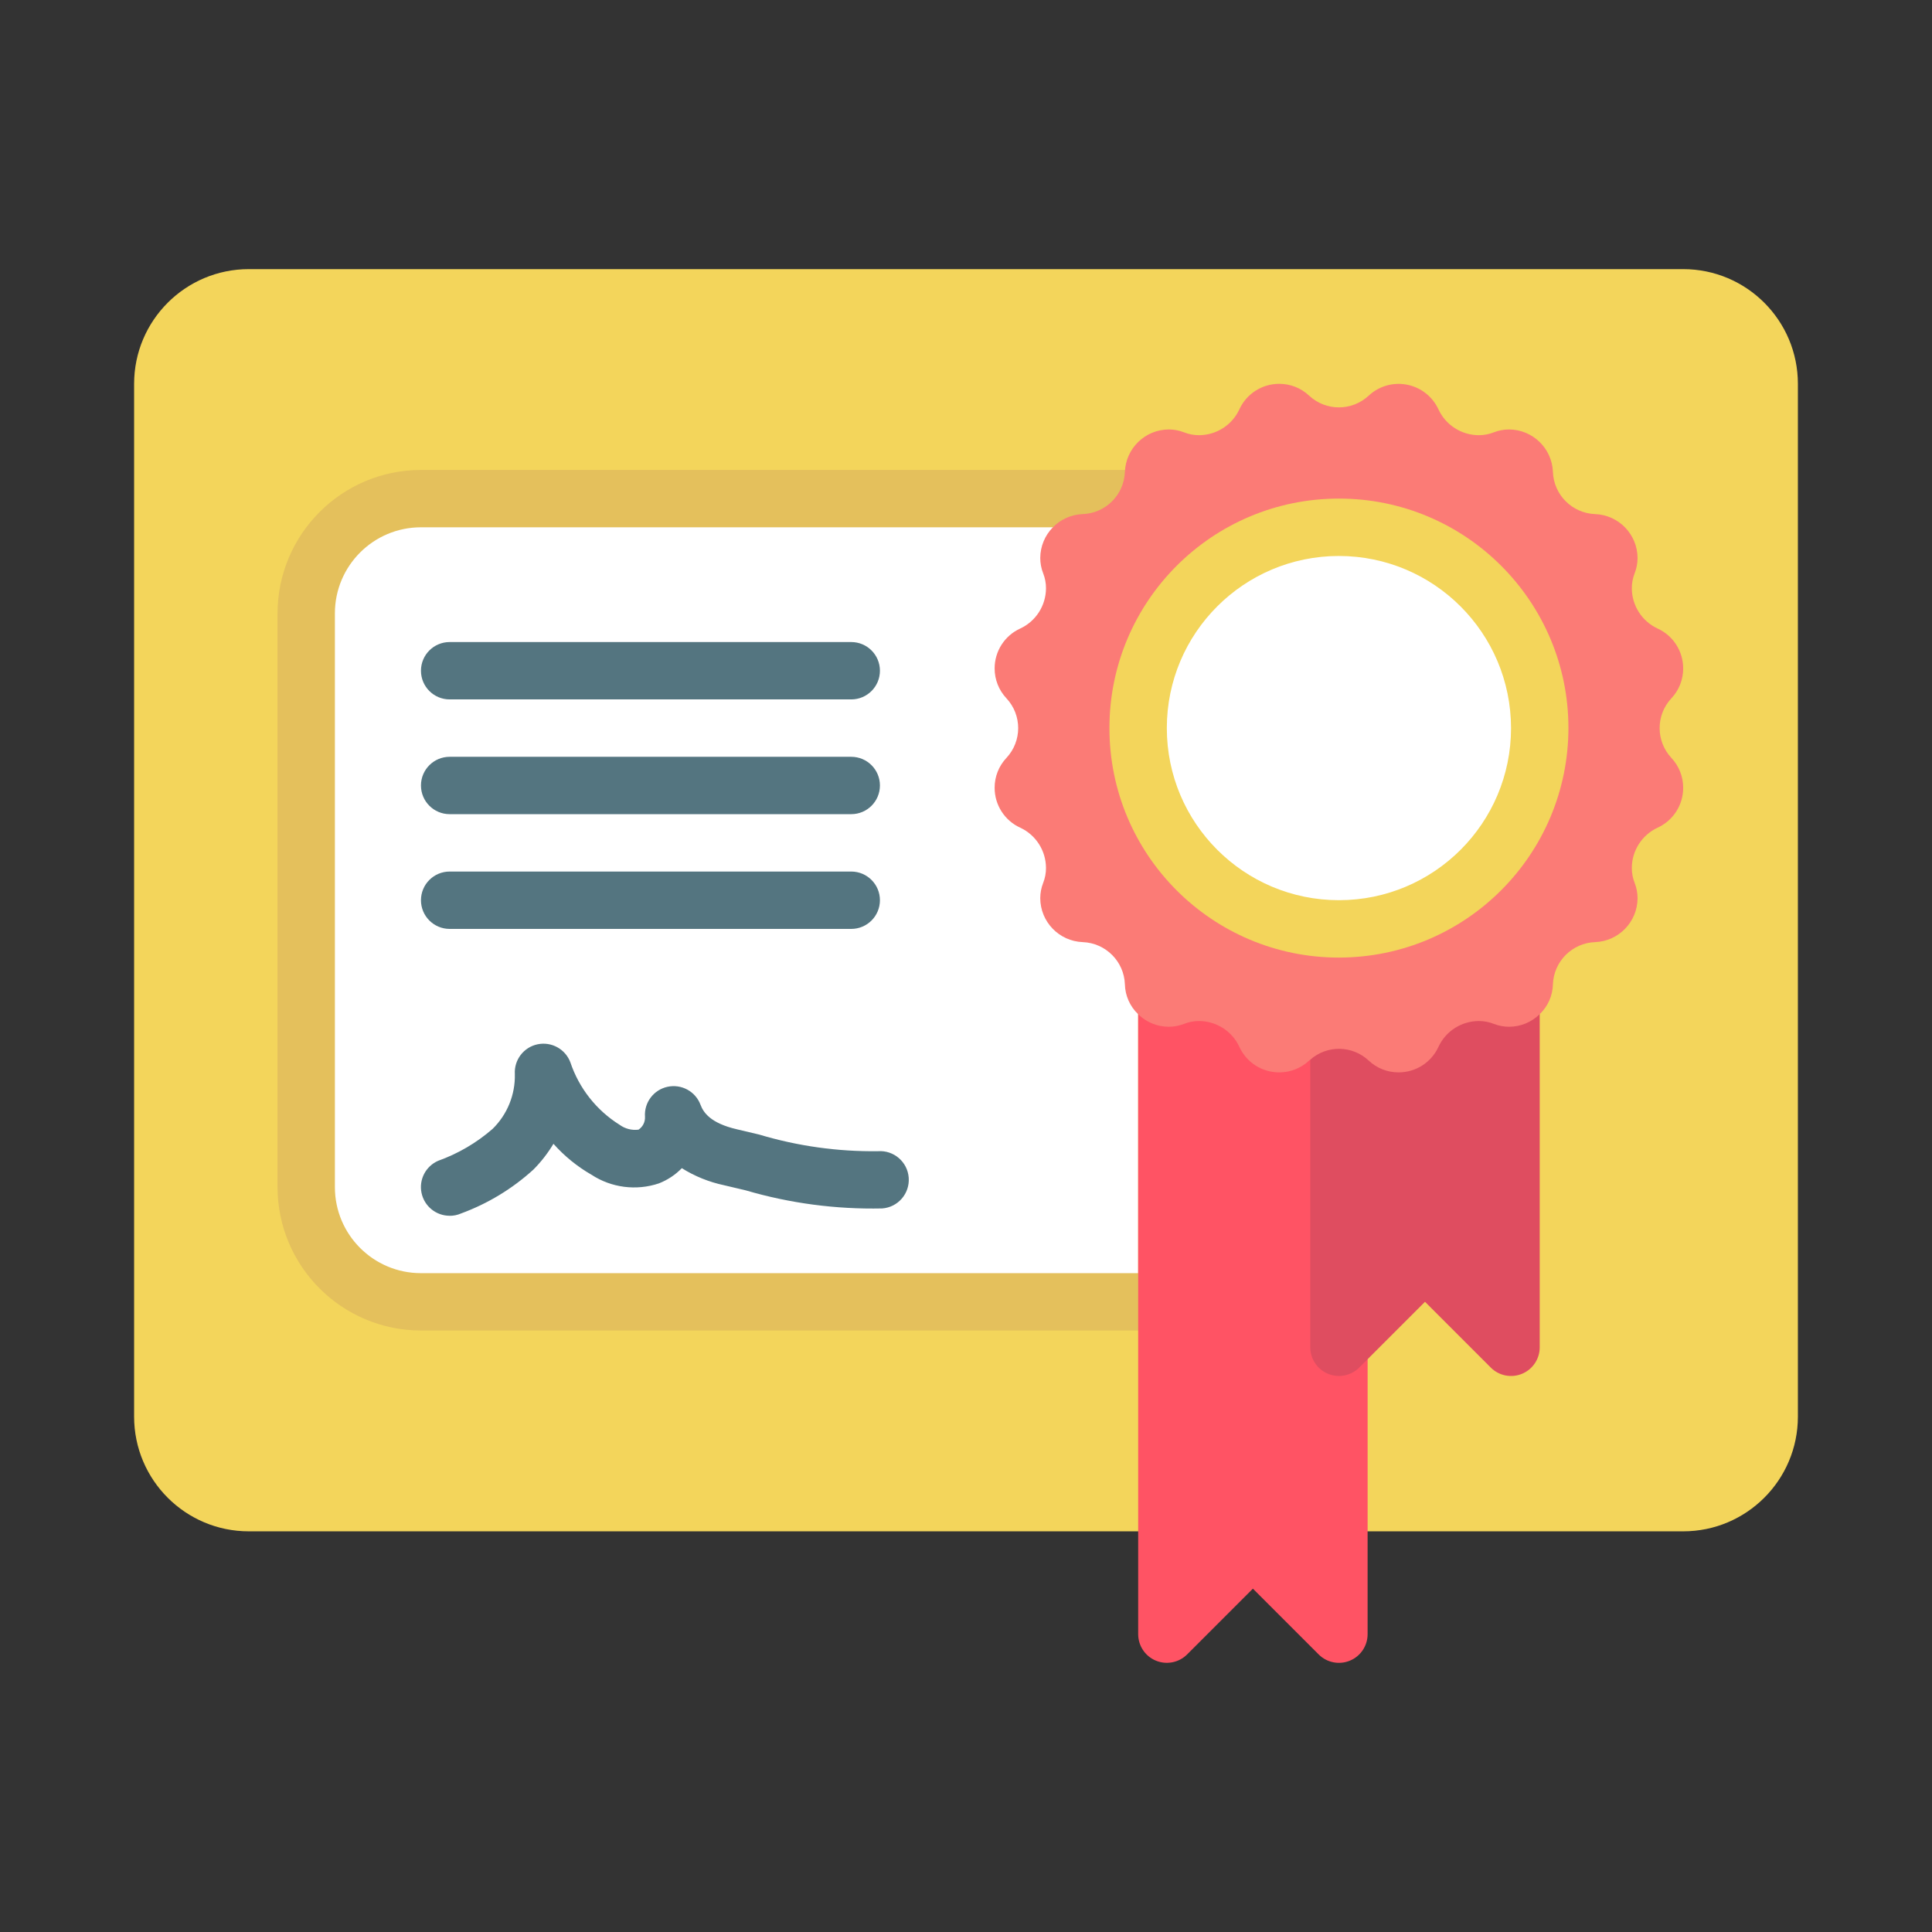 <?xml version="1.0" encoding="UTF-8"?>
<svg id="Layer_1" data-name="Layer 1" xmlns="http://www.w3.org/2000/svg" viewBox="0 0 512 512">
  <rect x="0" y="0" width="512" height="512" fill="#333333" stroke="none"/>
  <defs>
    <style>
      .cls-1 {
        fill: #fff;
      }

      .cls-2 {
        fill: #fb7b76;
      }

      .cls-3 {
        fill: #547580;
      }

      .cls-4 {
        fill: #ff5364;
      }

      .cls-5 {
        fill: #df4d60;
      }

      .cls-6 {
        fill: #e4c05c;
      }

      .cls-7 {
        fill: #f3d55b;
      }
    </style>
  </defs>
  <g id="Page-1">
    <g id="_008---Certificate" data-name="008---Certificate">
      <path id="Shape" class="cls-7" d="M362.43,405.82h83.62c16.79,0,30.41-13.61,30.41-30.41V101.73c0-16.79-13.61-30.41-30.41-30.41H65.95c-16.79,0-30.41,13.61-30.41,30.41V375.41c0,16.79,13.61,30.41,30.41,30.41H362.43Z"/>
      <path id="Shape-2" data-name="Shape" class="cls-1" d="M309.21,345H111.56c-16.79,0-30.41-13.61-30.41-30.41V162.55c0-16.79,13.61-30.41,30.41-30.41h197.65v212.86Z"/>
      <path id="Shape-3" data-name="Shape" class="cls-6" d="M309.21,352.6H111.56c-20.98-.03-37.99-17.03-38.01-38.01V162.55c.03-20.98,17.03-37.99,38.01-38.01h197.65c4.2,0,7.6,3.4,7.6,7.6v212.86c0,4.2-3.4,7.6-7.6,7.6ZM111.56,139.74c-12.6,0-22.81,10.21-22.81,22.81v152.04c0,12.6,10.21,22.81,22.81,22.81h190.05V139.74H111.56Z"/>
      <g>
        <path id="Shape-4" data-name="Shape" class="cls-3" d="M225.59,246.17H119.16c-4.2,0-7.6-3.4-7.6-7.6s3.4-7.6,7.6-7.6h106.43c4.2,0,7.6,3.4,7.6,7.6s-3.4,7.6-7.6,7.6Z"/>
        <path id="Shape-5" data-name="Shape" class="cls-3" d="M225.59,215.76H119.16c-4.2,0-7.6-3.4-7.6-7.6s3.4-7.6,7.6-7.6h106.43c4.2,0,7.6,3.4,7.6,7.6s-3.4,7.6-7.6,7.6Z"/>
        <path id="Shape-6" data-name="Shape" class="cls-3" d="M225.59,185.35H119.16c-4.2,0-7.6-3.4-7.6-7.6s3.4-7.6,7.6-7.6h106.43c4.2,0,7.6,3.4,7.6,7.6s-3.4,7.6-7.6,7.6Z"/>
        <path id="Shape-7" data-name="Shape" class="cls-3" d="M119.16,322.19c-3.6,0-6.71-2.52-7.45-6.05-.74-3.53,1.11-7.09,4.41-8.52,5.3-1.9,10.2-4.77,14.44-8.47,3.88-3.81,6.01-9.06,5.88-14.5-.23-3.76,2.33-7.13,6.02-7.9s7.39,1.27,8.7,4.8c2.3,6.85,6.91,12.7,13.04,16.53,1.45,1.06,3.24,1.52,5.02,1.29,1.13-.75,1.78-2.04,1.71-3.4-.27-3.77,2.28-7.16,5.97-7.96s7.41,1.22,8.74,4.76c.76,2.01,2.58,4.87,9.67,6.51l5.88,1.39c10.22,3.06,20.84,4.55,31.5,4.41,4.19-.3,7.83,2.85,8.13,7.04,.3,4.19-2.85,7.83-7.04,8.13-12.22,.26-24.41-1.35-36.14-4.79l-5.75-1.36c-3.97-.84-7.76-2.37-11.2-4.52-1.71,1.76-3.79,3.14-6.08,4.03-5.98,2.01-12.56,1.17-17.84-2.28-3.79-2.17-7.2-4.95-10.1-8.21-1.49,2.49-3.28,4.79-5.32,6.84-5.57,5.07-12.07,9.01-19.14,11.61-.96,.42-1.99,.64-3.04,.63h0Z"/>
      </g>
      <path id="Shape-8" data-name="Shape" class="cls-4" d="M362.43,360.2v72.87c0,3.07-1.85,5.85-4.69,7.02-2.84,1.18-6.11,.53-8.28-1.65l-17.43-17.43-17.43,17.43c-2.17,2.17-5.44,2.82-8.28,1.65-2.84-1.18-4.69-3.95-4.69-7.02V253.77c2.17,2.14,5.09,3.34,8.13,3.34,1.38,0,2.74-.26,4.03-.76,1.28-.51,2.65-.77,4.03-.76,4.57,.03,8.72,2.69,10.64,6.84,1.89,4.13,6.02,6.78,10.57,6.77,2.94,.01,5.77-1.1,7.91-3.12,.08-.08,.23-.15,.3-.23l15.2,94.34Z"/>
      <path id="Shape-9" data-name="Shape" class="cls-5" d="M408.04,253.77v103.28c0,3.07-1.85,5.85-4.69,7.02-2.84,1.18-6.11,.53-8.28-1.65l-17.43-17.43-17.43,17.43c-2.17,2.17-5.44,2.82-8.28,1.65-2.84-1.18-4.69-3.95-4.69-7.02v-91.23c4.45-3.94,11.17-3.84,15.51,.23,2.14,2.01,4.97,3.13,7.91,3.12,4.54,.01,8.68-2.63,10.57-6.77,1.92-4.15,6.07-6.81,10.64-6.84,1.38-.01,2.75,.25,4.03,.76,1.28,.5,2.65,.76,4.03,.76,3.04,0,5.96-1.18,8.13-3.31h0Z"/>
      <path id="Shape-10" data-name="Shape" class="cls-2" d="M442.94,200.86c2.01,2.14,3.13,4.97,3.12,7.91,.01,4.54-2.63,8.68-6.77,10.57-4.15,1.92-6.81,6.07-6.84,10.64-.01,1.38,.25,2.75,.76,4.03,.5,1.28,.76,2.65,.76,4.03-.03,6.26-4.99,11.39-11.25,11.63-6.08,.22-10.95,5.1-11.18,11.18-.07,3-1.33,5.84-3.5,7.91-2.17,2.14-5.09,3.34-8.13,3.34-1.38,0-2.74-.26-4.03-.76-1.28-.51-2.65-.77-4.03-.76-4.57,.03-8.72,2.69-10.64,6.84-1.89,4.13-6.02,6.78-10.57,6.77-2.94,.01-5.77-1.1-7.91-3.12-4.34-4.07-11.05-4.17-15.51-.23-.08,.08-.23,.15-.3,.23-2.14,2.01-4.97,3.13-7.91,3.12-4.54,.01-8.68-2.63-10.57-6.77-1.92-4.15-6.07-6.81-10.64-6.84-1.38-.01-2.75,.25-4.03,.76-1.28,.5-2.65,.76-4.03,.76-3.05,0-5.97-1.2-8.13-3.34-2.17-2.07-3.43-4.91-3.5-7.91-.22-6.08-5.1-10.95-11.18-11.18-6.26-.24-11.22-5.37-11.25-11.63,0-1.38,.26-2.74,.76-4.03,.51-1.28,.77-2.65,.76-4.03-.03-4.57-2.69-8.72-6.84-10.64-4.13-1.89-6.78-6.02-6.77-10.57-.01-2.94,1.1-5.77,3.12-7.91,4.16-4.45,4.16-11.36,0-15.81-2.01-2.14-3.13-4.97-3.12-7.91-.01-4.54,2.63-8.68,6.77-10.57,4.15-1.92,6.81-6.07,6.84-10.64,.01-1.38-.25-2.75-.76-4.03-.5-1.28-.76-2.65-.76-4.03,.03-6.26,4.99-11.39,11.25-11.63,6.08-.22,10.95-5.1,11.18-11.18,.24-6.26,5.37-11.22,11.63-11.25,1.38,0,2.74,.26,4.03,.76,1.28,.51,2.65,.77,4.03,.76,4.57-.03,8.72-2.69,10.64-6.84,1.89-4.13,6.02-6.78,10.57-6.77,2.94-.01,5.77,1.1,7.91,3.12,4.45,4.16,11.36,4.16,15.81,0,2.73-2.54,6.51-3.61,10.17-2.89s6.74,3.15,8.31,6.54c1.92,4.15,6.07,6.81,10.64,6.84,1.38,.01,2.75-.25,4.03-.76,1.28-.5,2.65-.76,4.03-.76,6.26,.03,11.39,4.99,11.63,11.25,.22,6.08,5.1,10.95,11.18,11.18,6.26,.24,11.22,5.37,11.25,11.63,0,1.38-.26,2.74-.76,4.03-.51,1.28-.77,2.65-.76,4.03,.03,4.57,2.69,8.72,6.84,10.64,4.13,1.89,6.78,6.02,6.77,10.57,.01,2.94-1.1,5.77-3.12,7.91-4.16,4.45-4.16,11.36,0,15.81h0Z"/>
      <circle id="Oval" class="cls-1" cx="354.83" cy="192.96" r="53.21"/>
      <path id="Shape-11" data-name="Shape" class="cls-7" d="M354.83,253.77c-33.59,0-60.82-27.23-60.82-60.82s27.23-60.82,60.82-60.82,60.82,27.23,60.82,60.82c-.04,33.57-27.24,60.78-60.82,60.82Zm0-106.43c-25.19,0-45.61,20.42-45.61,45.61s20.42,45.61,45.61,45.61,45.61-20.42,45.61-45.61c-.03-25.18-20.43-45.59-45.61-45.61Z"/>
    </g>
  </g>
</svg>